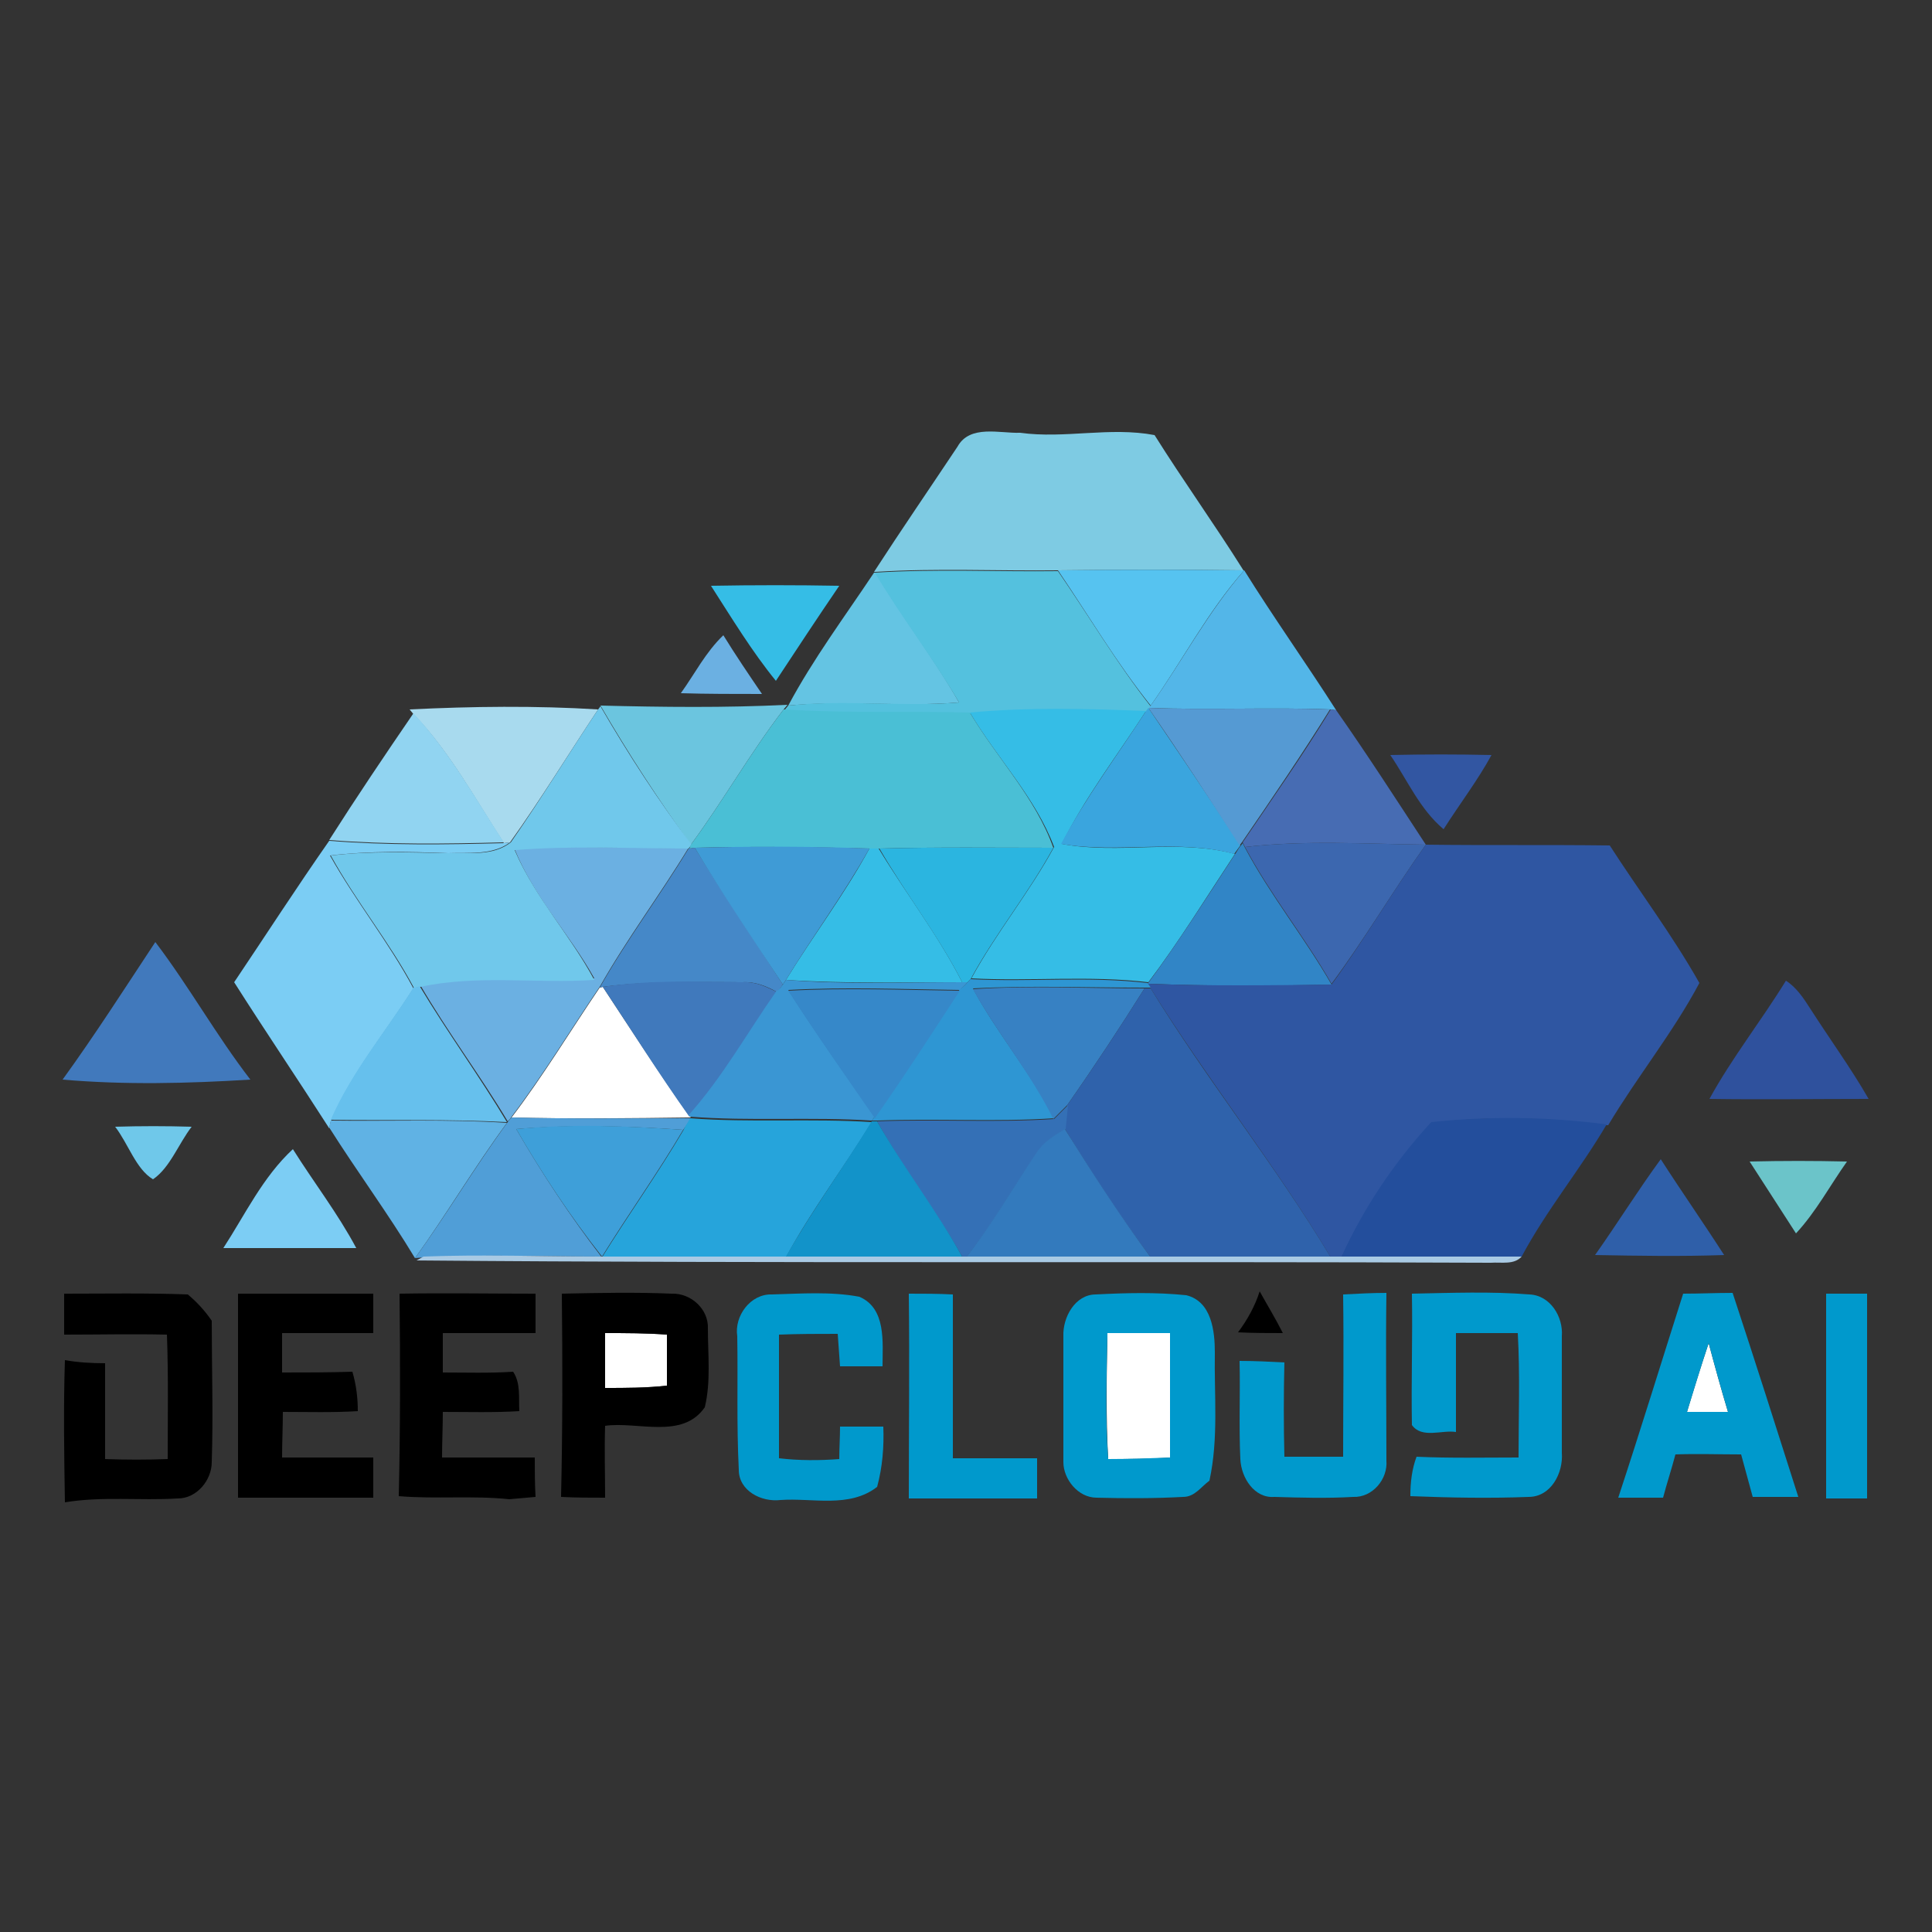 <?xml version="1.0" encoding="utf-8"?>
<!-- Generator: Adobe Illustrator 26.0.3, SVG Export Plug-In . SVG Version: 6.00 Build 0)  -->
<svg version="1.1" id="Layer_1" xmlns="http://www.w3.org/2000/svg" xmlns:xlink="http://www.w3.org/1999/xlink" x="0px" y="0px"
	 viewBox="0 0 250 250" style="enable-background:new 0 0 250 250;" xml:space="preserve">
<rect x="0" y="0" width="250" height="250" fill="#333333" stroke="none"/>
<style type="text/css">
	.st0{fill:#FFFFFF;}
	.st1{fill:#7ECBE3;}
	.st2{fill:#64C4E3;}
	.st3{fill:#54C1DE;}
	.st4{fill:#56C3F0;}
	.st5{fill:#53B6E8;}
	.st6{fill:#35BDE6;}
	.st7{fill:#6BB0E2;}
	.st8{fill:#6BC5DF;}
	.st9{fill:#A8DAEE;}
	.st10{fill:#70C8EB;}
	.st11{fill:#4ABFD5;}
	.st12{fill:#3AA5DE;}
	.st13{fill:#559AD3;}
	.st14{fill:#476CB3;}
	.st15{fill:#91D4F1;}
	.st16{fill:#3256A2;}
	.st17{fill:#7BCDF4;}
	.st18{fill:#3185C6;}
	.st19{fill:#3C67AF;}
	.st20{fill:#2F56A2;}
	.st21{fill:#4588C8;}
	.st22{fill:#3F9BD6;}
	.st23{fill:#2BB5E0;}
	.st24{fill:#4179BC;}
	.st25{fill:#4079BC;}
	.st26{fill:#3A96D3;}
	.st27{fill:#2E96D3;}
	.st28{fill:#2F519D;}
	.st29{fill:#66C0ED;}
	.st30{fill:#3688C9;}
	.st31{fill:#3781C3;}
	.st32{fill:#2F62AB;}
	.st33{fill:#3470B6;}
	.st34{fill:#60B2E4;}
	.st35{fill:#509ED7;}
	.st36{fill:#26A4DB;}
	.st37{fill:#1293C9;}
	.st38{fill:#234E9C;}
	.st39{fill:#6FC8EA;}
	.st40{fill:#3E9FD9;}
	.st41{fill:#337ABD;}
	.st42{fill:#7CCDF4;}
	.st43{fill:#6BC4C9;}
	.st44{fill:#2F5FA9;}
	.st45{fill:#A9CAE4;}
	.st46{fill:#0099CC;}
</style>
<g id="_x23_ffffffff">
	<path class="st0" d="M66.2,144.6c4.1-5.4,7.6-11.2,11.4-16.8l0.4-0.1c3.7,5.6,7.3,11.2,11.2,16.7l0.2,0.2
		C81.6,144.7,73.9,144.8,66.2,144.6z"/>
	<path class="st0" d="M78.3,172.5c2.7,0,5.3,0,8,0.2c0,2.2,0,4.4,0,6.6c-2.7,0.3-5.3,0.3-8,0.3C78.3,177.2,78.3,174.8,78.3,172.5z"
		/>
	<path class="st0" d="M143.3,172.5c2.7,0,5.4,0,8.1,0c0.1,5.3,0.1,10.7,0,16.1c-2.7,0.2-5.4,0.2-8,0.2
		C143.1,183.4,143.2,178,143.3,172.5z"/>
	<path class="st0" d="M218.3,182.7c0.9-3,1.8-5.9,2.8-8.9c0.8,3,1.6,5.9,2.5,8.9C221.8,182.7,220.1,182.7,218.3,182.7z"/>
</g>
<g id="_x23_7ecbe3ff">
	<path class="st1" d="M123.9,57.8c1.6-2.9,5.5-1.7,8.1-1.8c5.8,0.8,11.6-0.8,17.4,0.3c3.7,5.9,7.8,11.6,11.5,17.5
		c-8-0.1-16-0.1-23.9,0c-7.9,0.1-15.8-0.3-23.7,0.2l-0.2,0C116.6,68.6,120.3,63.2,123.9,57.8z"/>
</g>
<g id="_x23_64c4e3ff">
	<path class="st2" d="M113.1,74.1l0.2,0c3.4,5.7,7.5,11,10.8,16.8c-7.4,0.6-14.7-0.3-22.1,0.4C105.2,85.3,109.3,79.8,113.1,74.1z"/>
</g>
<g id="_x23_54c1deff">
	<path class="st3" d="M113.2,74.1c7.9-0.5,15.8-0.1,23.7-0.2c4,5.8,7.6,11.9,12,17.5l-0.2,0.3l-0.3,0.4c-7.6-0.3-15.2-0.5-22.8,0.2
		c-8-0.2-16.1,0.1-24.1-0.4l0.5-0.6c7.3-0.8,14.7,0.2,22.1-0.4C120.7,85.1,116.6,79.8,113.2,74.1z"/>
</g>
<g id="_x23_56c3f0ff">
	<path class="st4" d="M136.9,73.8c8-0.1,16-0.1,23.9,0l0.2,0c-4.7,5.3-8,11.7-12.1,17.5C144.5,85.8,140.9,79.7,136.9,73.8z"/>
</g>
<g id="_x23_53b6e8ff">
	<path class="st5" d="M148.9,91.3c4.1-5.8,7.4-12.1,12.1-17.5c3.8,6.1,8,12,11.9,18.1l-0.7-0.1c-7.8-0.3-15.7,0.1-23.5-0.2
		L148.9,91.3z"/>
</g>
<g id="_x23_35bde6ff">
	<path class="st6" d="M92,75.8c5.5-0.1,11.1-0.1,16.6,0c-2.8,4.1-5.5,8.2-8.2,12.3C97.3,84.3,94.7,80,92,75.8z"/>
	<path class="st6" d="M125.5,92.2c7.6-0.7,15.2-0.5,22.8-0.2c-3.7,5.7-7.9,11.2-10.9,17.2c7.4,1.4,15-0.7,22.4,1.3
		c-3.7,5.6-7.2,11.3-11.2,16.6c-7.6-0.9-15.3-0.1-22.9-0.5c3.2-5.9,7.5-11.1,10.7-17C134,103.2,129,98.1,125.5,92.2z"/>
	<path class="st6" d="M112.5,109.8c0.3,0,0.9,0,1.2,0c3.5,5.8,7.7,11.2,10.8,17.3c-7.6,0-15.2,0.2-22.8-0.3
		C105.2,121.1,109.3,115.7,112.5,109.8z"/>
</g>
<g id="_x23_6bb0e2ff">
	<path class="st7" d="M88.1,89.7c1.8-2.5,3.2-5.3,5.5-7.5c1.6,2.6,3.3,5.1,5,7.6C95,89.8,91.5,89.8,88.1,89.7z"/>
	<path class="st7" d="M66.6,109.9c7.5-0.6,15-0.1,22.5-0.2c-3.7,6.1-8,11.8-11.5,18c-3.8,5.6-7.3,11.4-11.4,16.8
		c-0.1,0.2-0.4,0.5-0.5,0.6c-3.6-6-7.8-11.6-11.3-17.6c7.4-1.5,15-0.4,22.5-0.9C73.8,121,69.1,116.1,66.6,109.9z"/>
</g>
<g id="_x23_6bc5dfff">
	<path class="st8" d="M77.7,91.3c8,0.2,16.1,0.3,24.2-0.1l-0.5,0.6c-4.3,5.6-7.8,11.8-12,17.5C85.2,103.5,81.3,97.5,77.7,91.3z"/>
</g>
<g id="_x23_a8daeeff">
	<path class="st9" d="M53,91.8c8.1-0.4,16.3-0.5,24.4,0C73.6,97.5,70,103.4,66,109l-0.8,0.1c-3.7-5.7-7-11.8-11.7-16.7L53,91.8z"/>
</g>
<g id="_x23_70c8ebff">
	<path class="st10" d="M77.4,91.8l0.3-0.4c3.6,6.2,7.5,12.2,11.8,17.9l-0.4,0.5c-7.5,0-15-0.4-22.5,0.2c2.6,6.1,7.2,11,10.3,16.8
		c-7.5,0.5-15.1-0.7-22.5,0.9c-0.2,0-0.6,0.1-0.8,0.2c-3.2-6-7.5-11.2-10.8-17.2c5.1-0.6,10.2-0.4,15.3-0.3c2.7-0.1,5.7,0.4,8-1.4
		C70,103.4,73.6,97.5,77.4,91.8z"/>
</g>
<g id="_x23_4abfd5ff">
	<path class="st11" d="M89.4,109.3c4.2-5.7,7.7-11.9,12-17.5c8,0.5,16.1,0.2,24.1,0.4c3.5,5.9,8.5,11,10.8,17.5
		c-7.5,0-15-0.1-22.5,0.1c-0.3,0-0.9,0-1.2,0c-7.5-0.2-15.1-0.3-22.6-0.1l-0.8,0.1L89.4,109.3z"/>
</g>
<g id="_x23_3aa5deff">
	<path class="st12" d="M148.3,92l0.3-0.4c4,5.9,8,11.8,11.9,17.8c-0.2,0.3-0.6,0.8-0.8,1.1c-7.3-2-15,0-22.4-1.3
		C140.5,103.2,144.6,97.7,148.3,92z"/>
</g>
<g id="_x23_559ad3ff">
	<path class="st13" d="M148.6,91.6c7.8,0.3,15.7-0.1,23.5,0.2c-3.6,5.8-7.5,11.5-11.4,17.2l-0.3,0.4
		C156.6,103.5,152.7,97.5,148.6,91.6z"/>
</g>
<g id="_x23_476cb3ff">
	<path class="st14" d="M172.2,91.8l0.7,0.1c4,5.7,7.8,11.6,11.6,17.4c-7.8-0.1-15.7-0.6-23.4,0.3l-0.3-0.6
		C164.6,103.4,168.6,97.7,172.2,91.8z"/>
</g>
<g id="_x23_91d4f1ff">
	<path class="st15" d="M53.5,92.3c4.7,5,8,11,11.7,16.7c-7.5,0.2-15.1,0.3-22.6-0.3C46.1,103.2,49.8,97.7,53.5,92.3z"/>
</g>
<g id="_x23_3256a2ff">
	<path class="st16" d="M179.9,97.7c4.4-0.1,8.7-0.1,13.1,0c-1.8,3.3-4.1,6.3-6.2,9.6C183.7,104.7,182.1,100.9,179.9,97.7z"/>
</g>
<g id="_x23_7bcdf4ff">
	<path class="st17" d="M30.3,127.1c4.1-6.1,8.1-12.3,12.3-18.3c7.5,0.6,15.1,0.5,22.6,0.3L66,109c-2.3,1.7-5.3,1.3-8,1.4
		c-5.1-0.2-10.2-0.3-15.3,0.3c3.3,5.9,7.6,11.2,10.8,17.2c-3.6,5.7-8,10.9-10.7,17.2l-0.2,0.9C38.5,139.6,34.3,133.4,30.3,127.1z"/>
</g>
<g id="_x23_3185c6ff">
	<path class="st18" d="M160.5,109.5l0.3-0.4l0.3,0.6c3.3,6.2,7.7,11.6,11.2,17.7c-7.9,0.2-15.8,0.2-23.8-0.1
		c4-5.4,7.6-11.1,11.2-16.6C160,110.3,160.3,109.7,160.5,109.5z"/>
</g>
<g id="_x23_3c67afff">
	<path class="st19" d="M161.1,109.6c7.8-0.9,15.6-0.4,23.4-0.3c-4.2,5.9-7.9,12.2-12.2,18C168.8,121.2,164.4,115.8,161.1,109.6z"/>
</g>
<g id="_x23_2f56a2ff">
	<path class="st20" d="M184.5,109.3c7.9,0.1,15.8,0,23.8,0.1c3.8,5.9,8.1,11.6,11.6,17.8c-3.4,6.4-8.1,12.2-11.8,18.4l-0.2,0
		c-7.5-1-15.2-1.2-22.7-0.3c-4.7,5.2-8.7,11.1-11.6,17.4c-0.3,0-1,0-1.4,0c-7.2-12-15.9-22.9-23.3-34.8l-0.4-0.6
		c7.9,0.3,15.8,0.2,23.8,0.1C176.6,121.5,180.3,115.2,184.5,109.3z"/>
</g>
<g id="_x23_4588c8ff">
	<path class="st21" d="M89.1,109.8l0.8-0.1c3.7,6,7.6,11.8,11.4,17.7c-0.2,0.2-0.5,0.8-0.7,1c-1.4-0.8-2.9-1.4-4.5-1.3
		c-6,0-12.1-0.2-18.1,0.6l-0.4,0.1C81.1,121.6,85.4,115.9,89.1,109.8z"/>
</g>
<g id="_x23_3f9bd6ff">
	<path class="st22" d="M89.9,109.7c7.5-0.2,15.1-0.2,22.6,0.1c-3.3,5.9-7.3,11.3-10.8,17l-0.4,0.6C97.4,121.5,93.5,115.7,89.9,109.7
		z"/>
</g>
<g id="_x23_2bb5e0ff">
	<path class="st23" d="M113.8,109.8c7.5-0.2,15-0.1,22.5-0.1c-3.2,5.9-7.5,11.1-10.7,17l-0.4,0.4h-0.7
		C121.4,121,117.2,115.7,113.8,109.8z"/>
</g>
<g id="_x23_4179bcff">
	<path class="st24" d="M8.1,139.7c4.2-5.8,8.1-11.9,12-17.8c4.4,5.8,7.9,12.1,12.3,17.8C24.3,140.2,16.2,140.4,8.1,139.7z"/>
</g>
<g id="_x23_4079bcff">
	<path class="st25" d="M78,127.7c6-0.9,12-0.7,18.1-0.6c1.7-0.1,3.1,0.6,4.5,1.3c-3.8,5.4-7,11.1-11.4,16.1
		C85.3,139,81.7,133.3,78,127.7z"/>
</g>
<g id="_x23_3a96d3ff">
	<path class="st26" d="M101.3,127.4l0.4-0.6c7.6,0.6,15.2,0.3,22.8,0.3h0.7c-0.2,0.3-0.8,0.8-1,1c-7.4-0.1-14.8-0.4-22.2,0
		c3.6,5.6,7.4,11,11.2,16.4l-0.4,0.5c-7.8-0.5-15.7,0.1-23.5-0.5l-0.2-0.2c4.4-4.9,7.6-10.7,11.4-16.1
		C100.8,128.2,101.1,127.6,101.3,127.4z"/>
</g>
<g id="_x23_2e96d3ff">
	<path class="st27" d="M125.2,127.1l0.4-0.4c7.6,0.4,15.3-0.4,22.9,0.5l0.4,0.6l-0.8,0c-7.4,0-14.8-0.3-22.2,0.1
		c3.1,5.8,7.5,10.9,10.5,16.8c-7.6,0.5-15.3,0-22.9,0.3l-0.7,0l0.4-0.5c3.8-5.4,7.4-10.9,11-16.5C124.4,127.9,125,127.4,125.2,127.1
		z"/>
</g>
<g id="_x23_2f519dff">
	<path class="st28" d="M231.1,126.9c1.4,0.9,2.3,2.3,3.2,3.7c2.5,3.9,5.2,7.6,7.5,11.6c-6.9,0-13.8,0.1-20.6,0
		C224.1,136.9,227.9,132.1,231.1,126.9z"/>
</g>
<g id="_x23_66c0edff">
	<path class="st29" d="M53.5,127.8c0.2,0,0.6-0.1,0.8-0.2c3.6,6,7.7,11.6,11.3,17.6c-7.6-0.4-15.2-0.2-22.8-0.3
		C45.5,138.7,49.9,133.5,53.5,127.8z"/>
</g>
<g id="_x23_3688c9ff">
	<path class="st30" d="M102,128.2c7.4-0.4,14.8-0.1,22.2,0c-3.6,5.5-7.2,11.1-11,16.5C109.4,139.2,105.6,133.8,102,128.2z"/>
</g>
<g id="_x23_3781c3ff">
	<path class="st31" d="M125.9,128c7.4-0.5,14.8-0.1,22.2-0.1c-3.2,5.1-6.5,10.1-10,15.1c-0.6,0.6-1.2,1.2-1.8,1.8
		C133.4,138.9,129.1,133.8,125.9,128z"/>
</g>
<g id="_x23_2f62abff">
	<path class="st32" d="M148.1,127.9l0.8,0c7.3,11.9,16.1,22.8,23.3,34.8c-7.8,0-15.5,0-23.3,0c-4-5.3-7.6-10.9-11.1-16.6
		c0.1-1,0.2-2,0.3-3.1C141.6,138,144.9,133,148.1,127.9z"/>
</g>
<g id="_x23_3470b6ff">
	<path class="st33" d="M136.4,144.8c0.6-0.6,1.2-1.2,1.8-1.8c-0.1,1-0.2,2-0.3,3.1c-1.4,0.8-2.8,1.7-3.7,3.1
		c-3.1,4.4-5.7,9.2-9.1,13.4l-0.6,0c-3.4-6-7.7-11.5-11-17.5C121.1,144.8,128.8,145.3,136.4,144.8z"/>
</g>
<g id="_x23_60b2e4ff">
	<path class="st34" d="M42.8,145c7.6,0.1,15.2-0.2,22.8,0.3c-4.2,5.7-7.8,11.8-11.9,17.5c-3.5-5.8-7.5-11.2-11.1-16.9L42.8,145z"/>
</g>
<g id="_x23_509ed7ff">
	<path class="st35" d="M65.7,145.2c0.1-0.2,0.4-0.5,0.5-0.6c7.7,0.2,15.4,0.1,23.2,0.1c-0.2,0.4-0.7,1.1-1,1.5
		c-7.2-0.5-14.4-0.7-21.6-0.1c3.3,5.7,7,11.3,11,16.5c-7.7,0-15.4-0.3-23,0.1l-1.1,0.1C57.9,157,61.5,150.9,65.7,145.2z"/>
</g>
<g id="_x23_26a4dbff">
	<path class="st36" d="M89.3,144.7c7.8,0.6,15.7,0,23.5,0.5c-3.6,5.9-7.8,11.4-11.1,17.5c-7.9,0-15.9,0-23.8,0
		c3.4-5.5,7.2-10.8,10.5-16.4C88.6,145.8,89.1,145.1,89.3,144.7z"/>
</g>
<g id="_x23_1293c9ff">
	<path class="st37" d="M112.8,145.1l0.7,0c3.4,6,7.7,11.5,11,17.5c-7.6,0-15.2,0-22.8,0C105.1,156.6,109.2,151,112.8,145.1z"/>
</g>
<g id="_x23_234e9cff">
	<path class="st38" d="M173.6,162.6c2.9-6.4,6.9-12.3,11.6-17.4c7.5-0.8,15.2-0.7,22.7,0.3c-3.4,5.8-7.8,11.1-11,17.1
		C189.1,162.6,181.4,162.6,173.6,162.6z"/>
</g>
<g id="_x23_6fc8eaff">
	<path class="st39" d="M14.9,145.8c3.3-0.1,6.6-0.1,9.9,0c-1.7,2.2-2.8,5.3-5,6.8C17.6,151.3,16.6,148,14.9,145.8z"/>
</g>
<g id="_x23_3e9fd9ff">
	<path class="st40" d="M66.8,146.1c7.2-0.7,14.4-0.4,21.6,0.1c-3.3,5.6-7.1,10.9-10.5,16.4C73.8,157.4,70.1,151.8,66.8,146.1z"/>
</g>
<g id="_x23_337abdff">
	<path class="st41" d="M134.1,149.2c0.9-1.4,2.3-2.3,3.7-3.1c3.5,5.6,7.1,11.2,11.1,16.6c-8,0-15.9,0-23.9,0
		C128.4,158.4,131.1,153.6,134.1,149.2z"/>
</g>
<g id="_x23_7ccdf4ff">
	<path class="st42" d="M28.9,161.5c2.8-4.3,5.1-9.2,9-12.8c2.7,4.3,5.8,8.3,8.2,12.8C40.3,161.5,34.6,161.5,28.9,161.5z"/>
</g>
<g id="_x23_6bc4c9ff">
	<path class="st43" d="M226.4,150.3c4.2-0.1,8.4-0.1,12.6,0c-2.2,3.1-4,6.5-6.6,9.3C230.4,156.5,228.4,153.4,226.4,150.3z"/>
</g>
<g id="_x23_2f5fa9ff">
	<path class="st44" d="M206.4,162.4c2.9-4.1,5.5-8.3,8.5-12.4c2.7,4.2,5.5,8.2,8.2,12.4C217.5,162.6,211.9,162.5,206.4,162.4z"/>
</g>
<g id="_x23_a9cae4ff">
	<path class="st45" d="M77.8,162.6c7.9,0,15.9,0,23.8,0c7.6,0,15.2,0,22.8,0l0.6,0c8,0,15.9,0,23.9,0c7.8,0,15.5,0,23.3,0
		c0.3,0,1,0,1.4,0c7.8,0,15.6,0,23.3,0c-1,1.1-2.6,0.7-4,0.8c-46.3-0.2-92.7,0.1-139-0.3l0.9-0.5C62.5,162.3,70.2,162.6,77.8,162.6z
		"/>
</g>
<g id="_x23_000000ff">
	<path d="M8.3,167.4c5.3,0,10.7-0.1,16,0.1c1.2,1,2.2,2.1,3.1,3.4c0,6.1,0.2,12.2,0,18.3c0,2.3-1.9,4.7-4.4,4.7
		c-4.9,0.3-9.8-0.3-14.6,0.5c-0.1-6.1-0.2-12.3,0-18.4c1.7,0.3,3.4,0.4,5.2,0.4c0,4.1,0,8.3,0,12.4c2.7,0.1,5.4,0.1,8.1,0
		c0-5.4,0.1-10.7-0.1-16.1c-4.4-0.1-8.9,0-13.3,0C8.3,170.8,8.3,169.1,8.3,167.4z"/>
	<path d="M30.8,167.4c5.8,0,11.7,0,17.5,0c0,1.7,0,3.4,0,5.1c-3.9,0-7.9,0-11.8,0c0,1.7,0,3.4,0,5.1c3,0,6.1,0,9.1-0.1
		c0.5,1.7,0.7,3.4,0.7,5.1c-3.2,0.2-6.5,0.1-9.7,0.1c0,2-0.1,3.9-0.1,5.9c3.9,0,7.9,0,11.8,0c0,1.7,0,3.5,0,5.2
		c-5.8,0-11.7,0-17.5,0C30.8,185,30.8,176.2,30.8,167.4z"/>
	<path d="M163,167.1c1,1.8,2.1,3.6,3,5.4c-1.9,0-3.9,0-5.8-0.1C161.4,170.8,162.4,169,163,167.1z"/>
	<path d="M51.7,167.4c5.9-0.1,11.8,0,17.6,0c0,1.7,0,3.4,0,5.1c-4,0-8,0-12,0c0,1.7,0,3.4,0,5.1c3,0,6.1,0.1,9.1-0.1
		c1,1.5,0.7,3.4,0.8,5.1c-3.3,0.2-6.6,0.1-9.9,0.1c0,2-0.1,3.9-0.1,5.9c4,0,8,0,12,0c0,1.7,0,3.4,0.1,5.1c-1.1,0.1-2.3,0.2-3.4,0.3
		c-4.7-0.5-9.5,0-14.3-0.4C51.8,185,51.8,176.2,51.7,167.4z"/>
	<path d="M72.7,167.4c4.8-0.1,9.5-0.2,14.2,0c2.5-0.1,4.8,2,4.7,4.5c0,3.4,0.4,6.9-0.4,10.2c-2.9,4.2-8.7,1.8-12.9,2.4
		c-0.1,3.1,0,6.2,0,9.3c-1.9,0-3.8,0-5.7-0.1C72.8,184.9,72.8,176.2,72.7,167.4 M78.3,172.5c0,2.4,0,4.7,0,7.1c2.7,0,5.3,0,8-0.3
		c0-2.2,0-4.4,0-6.6C83.7,172.5,81,172.5,78.3,172.5z"/>
</g>
<g id="_x23_0099ccff">
	<path class="st46" d="M95.4,172.9c-0.4-2.6,1.7-5.5,4.5-5.4c3.7-0.1,7.6-0.4,11.3,0.3c3.5,1.5,3,5.9,3,9c-1.8,0-3.7,0-5.5,0
		c-0.1-1.4-0.2-2.8-0.3-4.2c-2.5,0-5.1,0-7.6,0.1c0,5.3,0,10.7,0,16c2.6,0.3,5.2,0.3,7.8,0.1c0-1.4,0.1-2.8,0.1-4.2
		c1.9,0,3.7,0,5.6,0c0.1,2.6-0.1,5.2-0.8,7.8c-3.6,2.8-8.4,1.4-12.5,1.7c-2.5,0.3-5.4-1.2-5.4-3.9C95.3,184.2,95.5,178.6,95.4,172.9
		z"/>
	<path class="st46" d="M117.6,167.4c1.9,0,3.8,0,5.7,0.1c0,7.1,0,14.1,0,21.2c3.6,0,7.3,0,10.9,0c0,1.7,0,3.4,0,5.2
		c-5.5,0-11,0-16.6,0C117.6,185,117.7,176.2,117.6,167.4z"/>
	<path class="st46" d="M137.6,172.9c-0.1-2.4,1.5-5.4,4.2-5.4c3.9-0.2,7.8-0.3,11.7,0.1c3.3,0.8,3.7,4.7,3.7,7.4
		c-0.1,5.5,0.5,11.1-0.7,16.6c-1.1,0.8-1.9,2.1-3.4,2.1c-3.7,0.2-7.4,0.2-11.2,0.1c-2.4,0-4.3-2.4-4.3-4.6
		C137.6,183.7,137.6,178.3,137.6,172.9 M143.3,172.5c-0.1,5.4-0.3,10.9,0.1,16.3c2.7,0,5.4-0.1,8-0.2c0-5.4,0-10.7,0-16.1
		C148.8,172.5,146,172.5,143.3,172.5z"/>
	<path class="st46" d="M173.8,167.5c1.9-0.1,3.8-0.2,5.6-0.2c-0.1,7.2,0,14.5,0,21.7c0.2,2.4-1.8,4.8-4.3,4.7
		c-3.4,0.2-6.8,0.1-10.2,0c-2.6,0.2-4.3-2.5-4.4-4.9c-0.2-4.2,0-8.5-0.1-12.7c2,0,3.9,0.1,5.8,0.2c-0.1,4.1-0.1,8.2,0,12.2
		c2.5,0,5,0,7.6,0C173.8,181.6,173.9,174.6,173.8,167.5z"/>
	<path class="st46" d="M217.8,167.4c2.1,0,4.3-0.1,6.4-0.1c2.9,8.8,5.7,17.6,8.5,26.4c-2,0-4,0-5.9,0c-0.5-1.8-1-3.7-1.5-5.5
		c-2.8,0-5.7-0.1-8.5,0c-0.5,1.9-1.1,3.7-1.6,5.6c-1.9,0-3.9,0-5.8,0C212.3,185,215,176.2,217.8,167.4 M218.3,182.7
		c1.8,0,3.5,0,5.3,0c-0.9-3-1.7-5.9-2.5-8.9C220.1,176.8,219.2,179.8,218.3,182.7z"/>
	<path class="st46" d="M236.3,167.4c1.8,0,3.6,0,5.3,0c0,8.8,0,17.6,0,26.5c-1.8,0-3.6,0-5.3,0C236.3,185,236.3,176.2,236.3,167.4z"
		/>
	<path class="st46" d="M182.7,167.4c5.1-0.1,10.2-0.3,15.2,0.1c2.7,0.1,4.4,2.9,4.2,5.4c0,5.1,0,10.1,0,15.1
		c0.2,2.6-1.4,5.7-4.3,5.7c-5.1,0.2-10.2,0.1-15.3-0.1c0-1.8,0.2-3.5,0.8-5.1c4.4,0.2,8.8,0.1,13.2,0.1c0-5.3,0.2-10.7-0.1-16.1
		c-2.7,0-5.3,0-8,0c0,4.2,0,8.5,0,12.8c-1.8-0.3-4.4,0.9-5.7-0.9C182.6,178.7,182.8,173.1,182.7,167.4z"/>
</g>
</svg>
